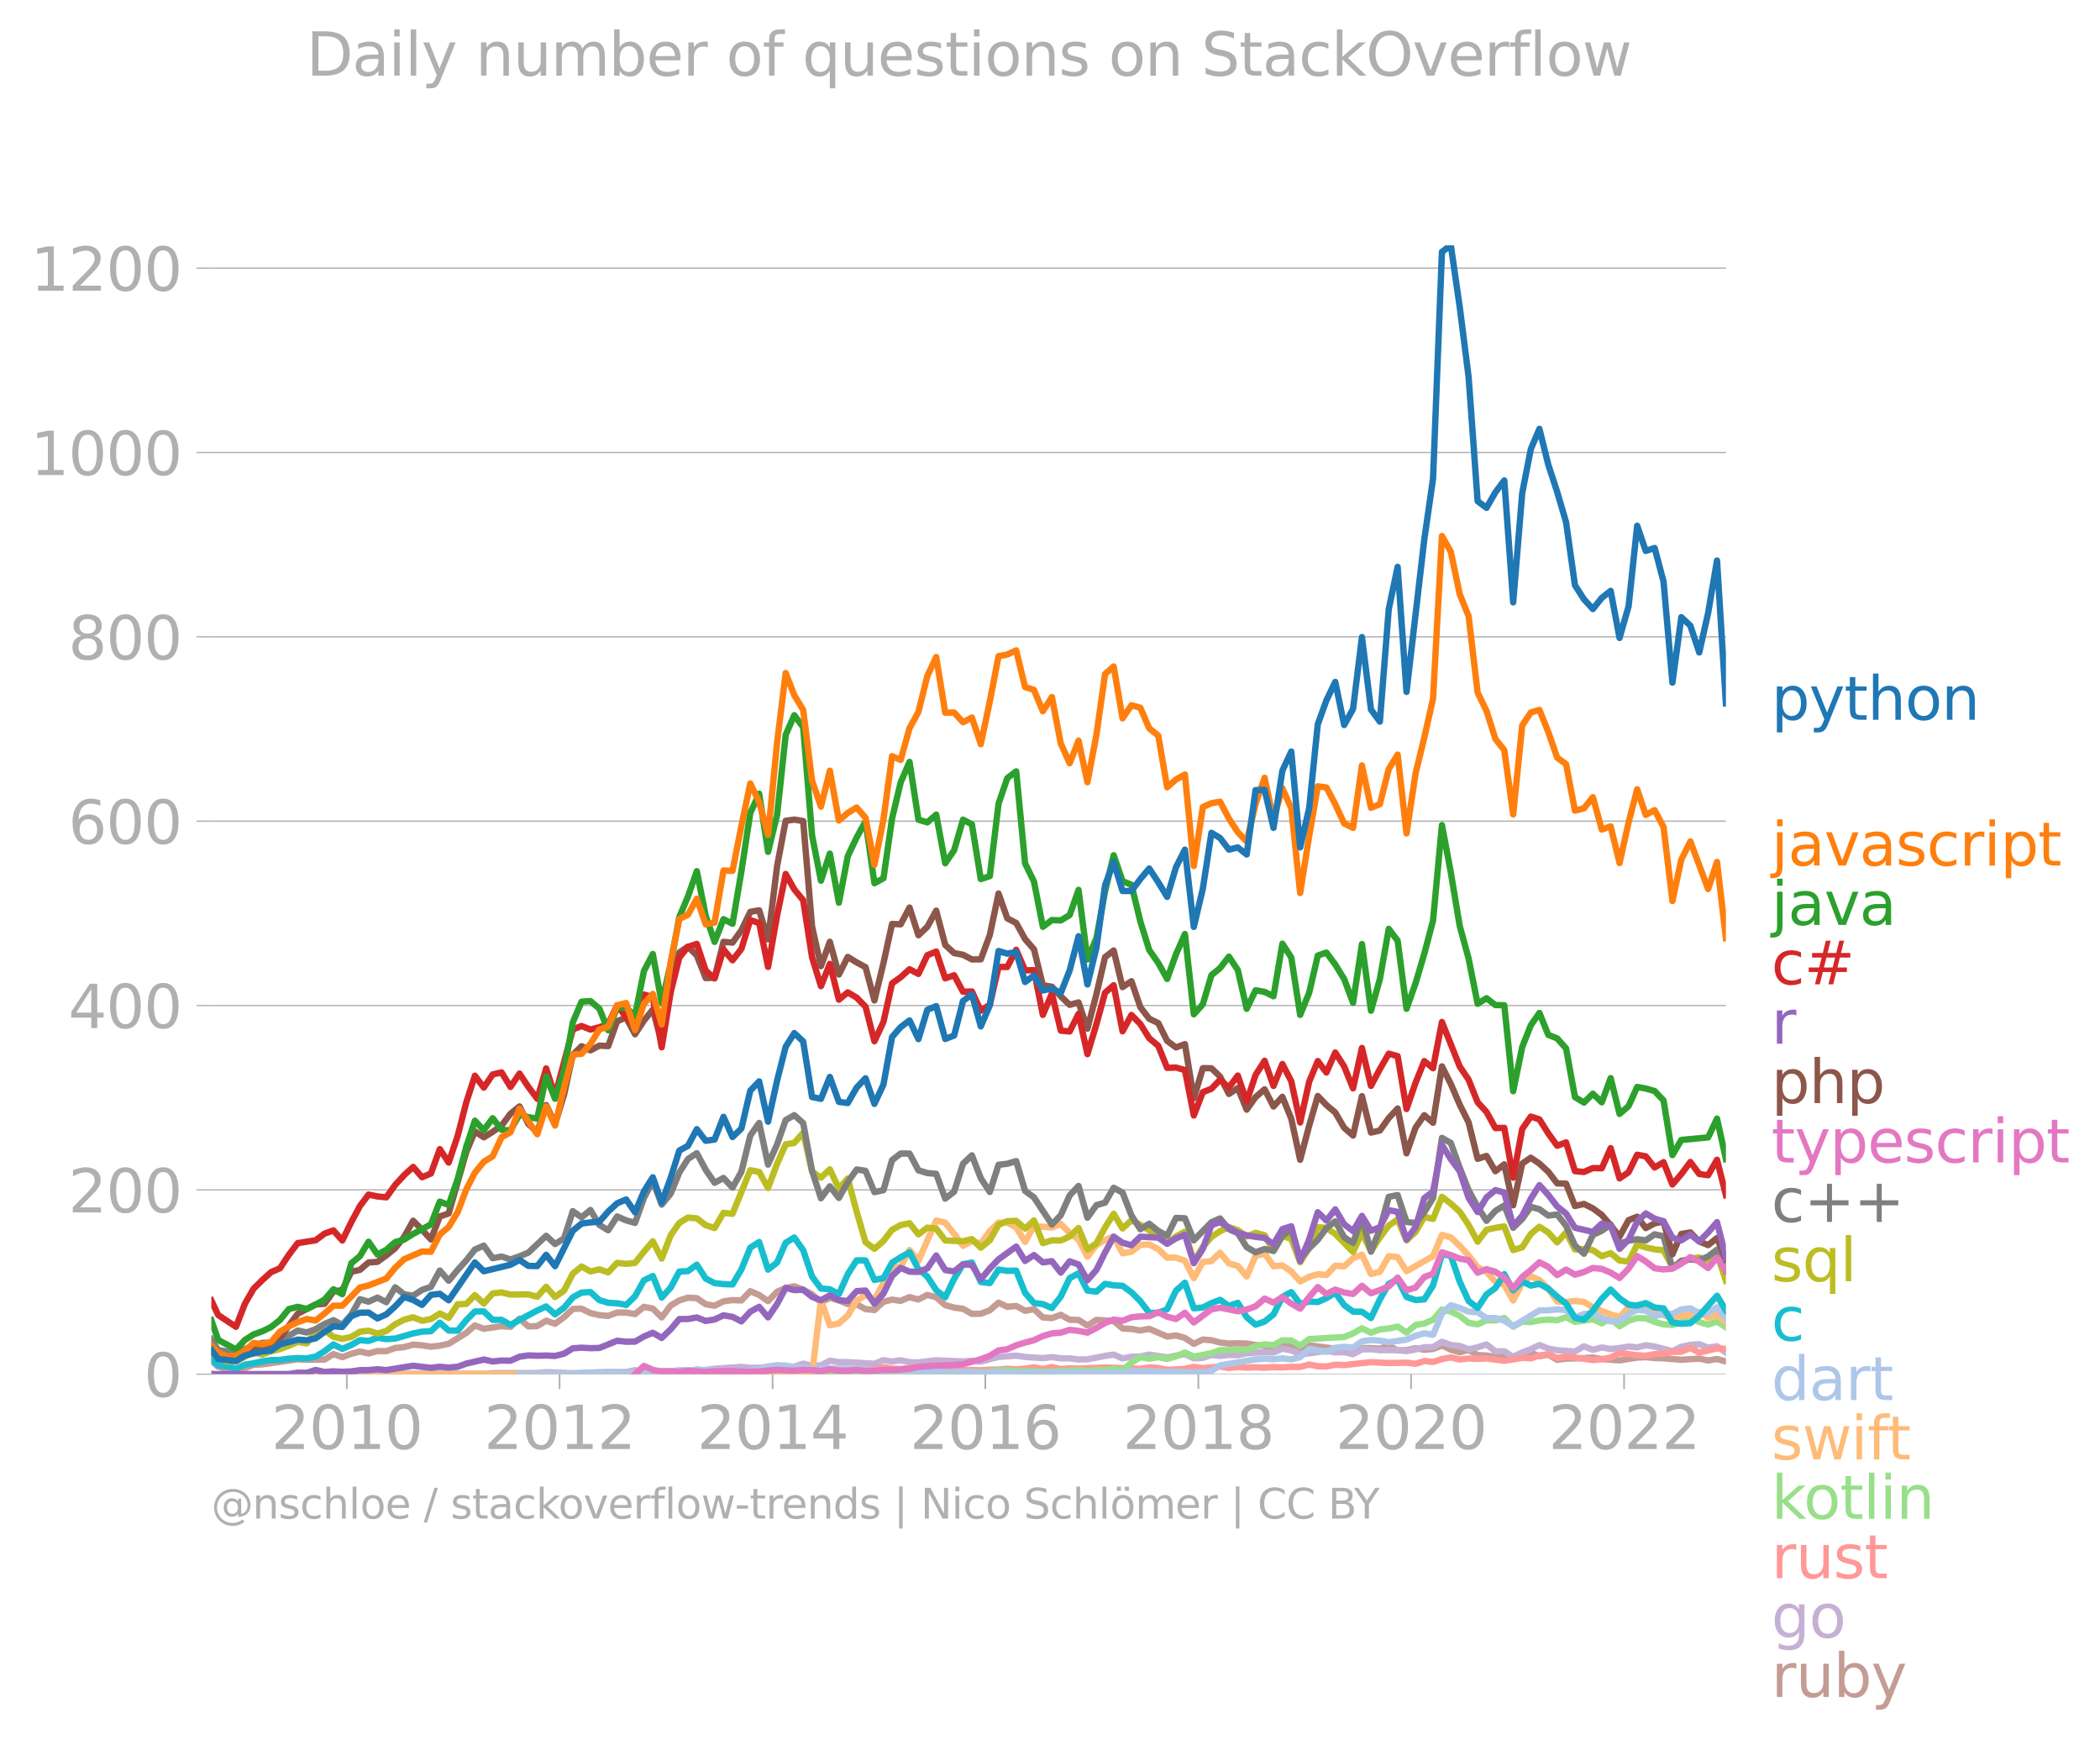 <svg xmlns="http://www.w3.org/2000/svg" xmlns:xlink="http://www.w3.org/1999/xlink" width="660.203" height="546.873" viewBox="0 0 495.152 410.155"><defs><style>*{stroke-linejoin:round;stroke-linecap:butt}</style></defs><g id="figure_1"><path id="patch_1" d="M0 410.155h495.152V0H0v410.155z" style="fill:none"/><g id="axes_1"><path id="patch_2" d="M49.83 323.95h357.12V57.838H49.83V323.95z" style="fill:none"/><g id="matplotlib.axis_1"><g id="xtick_1"><g id="line2d_1"><defs><path id="m0e00457adc" d="M0 0v3.5" style="stroke:#b0b0b0;stroke-width:.4"/></defs><use xlink:href="#m0e00457adc" x="81.78" y="323.95" style="fill:#b0b0b0;stroke:#b0b0b0;stroke-width:.4"/></g><g id="text_1" style="fill:#b0b0b0" transform="matrix(.14 0 0 -.14 63.965 341.588)"><defs><path id="DejaVuSans-32" d="M1228 531h2203V0H469v531q359 372 979 998 621 627 780 809 303 340 423 576 121 236 121 464 0 372-261 606-261 235-680 235-297 0-627-103-329-103-704-313v638q381 153 712 231 332 78 607 78 725 0 1156-363 431-362 431-968 0-288-108-546-107-257-392-607-78-91-497-524-418-433-1181-1211z" transform="scale(.016)"/><path id="DejaVuSans-30" d="M2034 4250q-487 0-733-480-245-479-245-1442 0-959 245-1439 246-480 733-480 491 0 736 480 246 480 246 1439 0 963-246 1442-245 480-736 480zm0 500q785 0 1199-621 414-620 414-1801 0-1178-414-1799Q2819-91 2034-91q-784 0-1198 620-414 621-414 1799 0 1181 414 1801 414 621 1198 621z" transform="scale(.016)"/><path id="DejaVuSans-31" d="M794 531h1031v3560L703 3866v575l1116 225h631V531h1031V0H794v531z" transform="scale(.016)"/></defs><use xlink:href="#DejaVuSans-32"/><use xlink:href="#DejaVuSans-30" x="63.623"/><use xlink:href="#DejaVuSans-31" x="127.246"/><use xlink:href="#DejaVuSans-30" x="190.869"/></g></g><g id="xtick_2"><use xlink:href="#m0e00457adc" id="line2d_2" x="131.938" y="323.95" style="fill:#b0b0b0;stroke:#b0b0b0;stroke-width:.4"/><g id="text_2" style="fill:#b0b0b0" transform="matrix(.14 0 0 -.14 114.123 341.588)"><use xlink:href="#DejaVuSans-32"/><use xlink:href="#DejaVuSans-30" x="63.623"/><use xlink:href="#DejaVuSans-31" x="127.246"/><use xlink:href="#DejaVuSans-32" x="190.869"/></g></g><g id="xtick_3"><use xlink:href="#m0e00457adc" id="line2d_3" x="182.165" y="323.95" style="fill:#b0b0b0;stroke:#b0b0b0;stroke-width:.4"/><g id="text_3" style="fill:#b0b0b0" transform="matrix(.14 0 0 -.14 164.35 341.588)"><defs><path id="DejaVuSans-34" d="M2419 4116 825 1625h1594v2491zm-166 550h794V1625h666v-525h-666V0h-628v1100H313v609l1940 2957z" transform="scale(.016)"/></defs><use xlink:href="#DejaVuSans-32"/><use xlink:href="#DejaVuSans-30" x="63.623"/><use xlink:href="#DejaVuSans-31" x="127.246"/><use xlink:href="#DejaVuSans-34" x="190.869"/></g></g><g id="xtick_4"><use xlink:href="#m0e00457adc" id="line2d_4" x="232.324" y="323.95" style="fill:#b0b0b0;stroke:#b0b0b0;stroke-width:.4"/><g id="text_4" style="fill:#b0b0b0" transform="matrix(.14 0 0 -.14 214.509 341.588)"><defs><path id="DejaVuSans-36" d="M2113 2584q-425 0-674-291-248-290-248-796 0-503 248-796 249-292 674-292t673 292q248 293 248 796 0 506-248 796-248 291-673 291zm1253 1979v-575q-238 112-480 171-242 60-480 60-625 0-955-422-329-422-376-1275 184 272 462 417 279 145 613 145 703 0 1111-427 408-426 408-1160 0-719-425-1154Q2819-91 2113-91q-810 0-1238 620-428 621-428 1799 0 1106 525 1764t1409 658q238 0 480-47t505-140z" transform="scale(.016)"/></defs><use xlink:href="#DejaVuSans-32"/><use xlink:href="#DejaVuSans-30" x="63.623"/><use xlink:href="#DejaVuSans-31" x="127.246"/><use xlink:href="#DejaVuSans-36" x="190.869"/></g></g><g id="xtick_5"><use xlink:href="#m0e00457adc" id="line2d_5" x="282.551" y="323.95" style="fill:#b0b0b0;stroke:#b0b0b0;stroke-width:.4"/><g id="text_5" style="fill:#b0b0b0" transform="matrix(.14 0 0 -.14 264.736 341.588)"><defs><path id="DejaVuSans-38" d="M2034 2216q-450 0-708-241-257-241-257-662 0-422 257-663 258-241 708-241t709 242q260 243 260 662 0 421-258 662-257 241-711 241zm-631 268q-406 100-633 378-226 279-226 679 0 559 398 884 399 325 1092 325 697 0 1094-325t397-884q0-400-227-679-226-278-629-378 456-106 710-416 255-309 255-755 0-679-414-1042Q2806-91 2034-91q-771 0-1186 362-414 363-414 1042 0 446 256 755 257 310 713 416zm-231 997q0-362 226-565 227-203 636-203 407 0 636 203 230 203 230 565 0 363-230 566-229 203-636 203-409 0-636-203-226-203-226-566z" transform="scale(.016)"/></defs><use xlink:href="#DejaVuSans-32"/><use xlink:href="#DejaVuSans-30" x="63.623"/><use xlink:href="#DejaVuSans-31" x="127.246"/><use xlink:href="#DejaVuSans-38" x="190.869"/></g></g><g id="xtick_6"><use xlink:href="#m0e00457adc" id="line2d_6" x="332.709" y="323.95" style="fill:#b0b0b0;stroke:#b0b0b0;stroke-width:.4"/><g id="text_6" style="fill:#b0b0b0" transform="matrix(.14 0 0 -.14 314.894 341.588)"><use xlink:href="#DejaVuSans-32"/><use xlink:href="#DejaVuSans-30" x="63.623"/><use xlink:href="#DejaVuSans-32" x="127.246"/><use xlink:href="#DejaVuSans-30" x="190.869"/></g></g><g id="xtick_7"><use xlink:href="#m0e00457adc" id="line2d_7" x="382.936" y="323.95" style="fill:#b0b0b0;stroke:#b0b0b0;stroke-width:.4"/><g id="text_7" style="fill:#b0b0b0" transform="matrix(.14 0 0 -.14 365.12 341.588)"><use xlink:href="#DejaVuSans-32"/><use xlink:href="#DejaVuSans-30" x="63.623"/><use xlink:href="#DejaVuSans-32" x="127.246"/><use xlink:href="#DejaVuSans-32" x="190.869"/></g></g></g><g id="matplotlib.axis_2"><g id="ytick_1"><path id="line2d_8" d="M49.83 323.95h357.12" clip-path="url(#p16fd188a7a)" style="fill:none;stroke:#b0b0b0;stroke-width:.3;stroke-linecap:square"/><g id="line2d_9"><defs><path id="m3098fd3647" d="M0 0h-3.5" style="stroke:#b0b0b0;stroke-width:.3"/></defs><use xlink:href="#m3098fd3647" x="49.83" y="323.95" style="fill:#b0b0b0;stroke:#b0b0b0;stroke-width:.3"/></g><use xlink:href="#DejaVuSans-30" id="text_8" style="fill:#b0b0b0" transform="matrix(.14 0 0 -.14 33.922 329.269)"/></g><g id="ytick_2"><path id="line2d_10" d="M49.83 280.494h357.12" clip-path="url(#p16fd188a7a)" style="fill:none;stroke:#b0b0b0;stroke-width:.3;stroke-linecap:square"/><use xlink:href="#m3098fd3647" id="line2d_11" x="49.83" y="280.494" style="fill:#b0b0b0;stroke:#b0b0b0;stroke-width:.3"/><g id="text_9" style="fill:#b0b0b0" transform="matrix(.14 0 0 -.14 16.108 285.813)"><use xlink:href="#DejaVuSans-32"/><use xlink:href="#DejaVuSans-30" x="63.623"/><use xlink:href="#DejaVuSans-30" x="127.246"/></g></g><g id="ytick_3"><path id="line2d_12" d="M49.83 237.038h357.12" clip-path="url(#p16fd188a7a)" style="fill:none;stroke:#b0b0b0;stroke-width:.3;stroke-linecap:square"/><use xlink:href="#m3098fd3647" id="line2d_13" x="49.83" y="237.038" style="fill:#b0b0b0;stroke:#b0b0b0;stroke-width:.3"/><g id="text_10" style="fill:#b0b0b0" transform="matrix(.14 0 0 -.14 16.108 242.357)"><use xlink:href="#DejaVuSans-34"/><use xlink:href="#DejaVuSans-30" x="63.623"/><use xlink:href="#DejaVuSans-30" x="127.246"/></g></g><g id="ytick_4"><path id="line2d_14" d="M49.83 193.582h357.12" clip-path="url(#p16fd188a7a)" style="fill:none;stroke:#b0b0b0;stroke-width:.3;stroke-linecap:square"/><use xlink:href="#m3098fd3647" id="line2d_15" x="49.83" y="193.582" style="fill:#b0b0b0;stroke:#b0b0b0;stroke-width:.3"/><g id="text_11" style="fill:#b0b0b0" transform="matrix(.14 0 0 -.14 16.108 198.9)"><use xlink:href="#DejaVuSans-36"/><use xlink:href="#DejaVuSans-30" x="63.623"/><use xlink:href="#DejaVuSans-30" x="127.246"/></g></g><g id="ytick_5"><path id="line2d_16" d="M49.83 150.126h357.12" clip-path="url(#p16fd188a7a)" style="fill:none;stroke:#b0b0b0;stroke-width:.3;stroke-linecap:square"/><use xlink:href="#m3098fd3647" id="line2d_17" x="49.83" y="150.126" style="fill:#b0b0b0;stroke:#b0b0b0;stroke-width:.3"/><g id="text_12" style="fill:#b0b0b0" transform="matrix(.14 0 0 -.14 16.108 155.445)"><use xlink:href="#DejaVuSans-38"/><use xlink:href="#DejaVuSans-30" x="63.623"/><use xlink:href="#DejaVuSans-30" x="127.246"/></g></g><g id="ytick_6"><path id="line2d_18" d="M49.83 106.67h357.12" clip-path="url(#p16fd188a7a)" style="fill:none;stroke:#b0b0b0;stroke-width:.3;stroke-linecap:square"/><use xlink:href="#m3098fd3647" id="line2d_19" x="49.83" y="106.67" style="fill:#b0b0b0;stroke:#b0b0b0;stroke-width:.3"/><g id="text_13" style="fill:#b0b0b0" transform="matrix(.14 0 0 -.14 7.2 111.989)"><use xlink:href="#DejaVuSans-31"/><use xlink:href="#DejaVuSans-30" x="63.623"/><use xlink:href="#DejaVuSans-30" x="127.246"/><use xlink:href="#DejaVuSans-30" x="190.869"/></g></g><g id="ytick_7"><path id="line2d_20" d="M49.83 63.214h357.12" clip-path="url(#p16fd188a7a)" style="fill:none;stroke:#b0b0b0;stroke-width:.3;stroke-linecap:square"/><use xlink:href="#m3098fd3647" id="line2d_21" x="49.83" y="63.214" style="fill:#b0b0b0;stroke:#b0b0b0;stroke-width:.3"/><g id="text_14" style="fill:#b0b0b0" transform="matrix(.14 0 0 -.14 7.2 68.533)"><use xlink:href="#DejaVuSans-31"/><use xlink:href="#DejaVuSans-32" x="63.623"/><use xlink:href="#DejaVuSans-30" x="127.246"/><use xlink:href="#DejaVuSans-30" x="190.869"/></g></g></g><path id="line2d_22" d="m49.83 320.731 1.615 1.467 2.095.593 2.096.03 2.13-.336 2.027-.762 2.027-.086 8.383-1.199 2.13.112 4.19-.056 2.096-1.288 2.096.728 2.13-.8 2.027-.53 2.027.468 2.096-.576 2.095.015 2.096-.74 2.096-.206 2.13-.59 2.095.167 2.096.324 2.096-.245 2.095-.441 4.157-2.569 2.027-1.756 2.096.79 4.191-.615 2.096.168 2.13-1.948 2.095 1.845 2.096-.093 2.096-1.269 2.095.73 2.13-1.55 2.062-1.945 2.061-.066 2.096 1.042 2.095.479 2.096.187 2.096-.804 2.13.007 2.095.37 2.096-1.709 2.096.405 2.095 2.09 2.13-2.831 2.027-1.178 2.027-.651 2.096.115 2.095 1.434 2.096.355 2.096-1.035 2.13-.295 2.095.084 2.096-2.193 2.096.904 2.095 1.458 2.13-2.23 2.027-.88 2.027-.402 2.096.787 2.096 1.106 2.095 1.878 2.096-1.044 2.13.602 2.096.869 2.095.057 2.096 1.124 2.096.214 2.13-1.941 2.026-.503 2.027.279 2.096-.874 2.096.558 2.095-1.08 2.096.547 2.13 1.858 2.096.58 2.095.296 2.096 1.181 2.096-.018 2.13-.827 2.06-1.781 2.062.961 2.096-.19 2.096 1.137 2.095-.383 2.096 1.946 2.13.154 2.096-.767 2.095 1.166 2.096.043 2.095 1.324 2.13-1.346 4.054.26 2.096 1.768 2.096.117 2.095.361 2.096-.389 4.226 1.816 2.095-.253 2.096.58 2.096 1.39 2.13-1.01 2.027.172 2.027.53 2.095.257 2.096-.069 2.095.047 2.096.353 2.13.21 2.096.451 2.095-.682 4.192.834 2.13-.729 6.15.773 2.095.278 2.096.062 2.095-.44 2.13-.035 2.096.142 2.096-.689 2.095 1.095 2.096-.05 2.13-.463 2.061.364 2.061-.182 2.096-.82 2.096.981 2.095.633 2.096-.577 2.13 1.22 2.096.11 2.095.297 2.096-.42 2.096.588 2.13-.512 2.027-.608 2.027.811 2.095-.366 2.096 1.214 2.096-.265 4.225-.127 2.096-.148 2.096.372 4.19.302 4.158-.652 2.027-.112 2.095.22 2.096.06 4.191.336 4.226-.265 2.096.44 2.095-.346 2.096.57h0" clip-path="url(#p16fd188a7a)" style="fill:none;stroke:#c49c94;stroke-width:1.5;stroke-linecap:square"/><path id="line2d_23" d="m76.524 323.95 2.095-.478 2.096.4 6.184.022 18.895-.07 8.28.075 2.095-.209 10.513-.02 2.096-.198 6.287.246 8.348-.29 4.226.017 2.095-.444 2.096.234 4.191-.077 2.13.084 2.027-.2 4.123-.005 2.095-.096 2.096-.266 6.321-.442 2.096.23 2.096-.034 2.095-.161 2.13-.442 2.027.525 2.027-.188 2.096-.69 2.096.514 2.095-.123 2.096-1.096 2.13.343h2.096l6.287.379 2.13-.841 2.026.321 2.027-.307 2.096.455 2.096.056 4.191-.504 4.226.187 2.095.086 2.096-.158 2.096.179 4.19-1.083 4.158-.299 2.096.296 4.19.294 2.13-.26 2.097.308 2.095-.006 2.096.267 2.095-.029 4.157-.825 2.027-.29 2.096.905 2.096-.435 2.095-.036 2.096-.44 4.226.65 4.191-.79 2.096 1.03 2.13-.12 2.027-.69 2.027.242 2.095-.259 2.096.077 2.095-.446 4.226-.31 2.096.114 2.095-.886 2.096.401 2.096.84 2.13-.155 4.054-.567 2.095.346 2.096-.052 2.096.472 2.095-1.138 2.13-.014 2.096.21 4.191-.022 2.096.254 2.13-.407 2.061-.515 2.061-.038 2.096-1.242 2.096.765 2.095.198 2.096.818 2.13-.483 2.096-.682 2.095 1.628 2.096.001 2.096 1.282 2.13-1.017 2.027-.766 2.027-.979 2.095.836 2.096.384 4.191.294 2.13-1.227 2.096.846 2.096-.558 2.095.37 2.096-.237 2.13-.365 2.027.21 2.027-.504 2.095.301 4.192 1.094 2.095-1.038 2.13-.448 2.096-.15 2.096.802 2.095-.318 2.096 1.481h0" clip-path="url(#p16fd188a7a)" style="fill:none;stroke:#c5b0d5;stroke-width:1.5;stroke-linecap:square"/><path id="line2d_24" d="M93.186 323.95h31.4l39.715-.087 2.095-.06 4.192.063 10.512-.007 2.13-.19 4.054.078 4.192-.113 2.095-.046 4.226-.55 2.096.238 2.095-.574 2.096.11 2.096-.047 2.13-.448 2.026.306 2.027.107 4.192-.54 2.095.05 4.226.4 4.191.378 2.096-.068 2.096.089 2.13-.155 2.06-.036 2.062-.188 2.096.153 2.096-.174 2.095-.312 2.096.396 2.13-.448 2.096.45 2.095-.142 2.096.034 6.252-.25 8.314.308 2.096-.33 2.13.154 2.096.43 4.191-.232 2.096-.471 2.13.315 4.054-.414 2.095.353 2.096-.233 2.095.146 2.096-.076 2.13.09 2.096-.137 2.095.089 2.096-.133 2.096.007 2.13-.568 2.027.415 2.027.054 2.095-.422 2.096.086 6.321-.687 4.192.203 4.19-.077 2.13.267 2.062-.671 2.061.236 2.096-.704 2.096-.368 2.095.498 2.096-.246 2.13.091 2.096-.113 4.191.565 4.226-.69 2.027.107 2.027-.682 2.095-.278 2.096.888 2.096-.33 4.225.491 2.096.32 2.096-.194 2.095-.385 2.096-1.08 4.157.513 2.027.125 2.095-.355 2.096-.177 2.096-.373 2.095-.048 2.13-.89 2.096 1.09 4.191-.964 2.096.091h0" clip-path="url(#p16fd188a7a)" style="fill:none;stroke:#ff9896;stroke-width:1.5;stroke-linecap:square"/><g id="text_15" style="fill:#1f77b4" transform="matrix(.14 0 0 -.14 417.664 169.675)"><defs><path id="DejaVuSans-70" d="M1159 525v-1856H581v4831h578v-531q182 312 458 463 277 152 661 152 638 0 1036-506 399-506 399-1331T3314 415Q2916-91 2278-91q-384 0-661 152-276 152-458 464zm1957 1222q0 634-261 995t-717 361q-457 0-718-361t-261-995q0-634 261-995t718-361q456 0 717 361t261 995z" transform="scale(.016)"/><path id="DejaVuSans-79" d="M2059-325q-243-625-475-815-231-191-618-191H506v481h338q237 0 368 113 132 112 291 531l103 262L191 3500h609L1894 763l1094 2737h609L2059-325z" transform="scale(.016)"/><path id="DejaVuSans-74" d="M1172 4494v-994h1184v-447H1172V1153q0-428 117-550t477-122h590V0h-590q-666 0-919 248-253 249-253 905v1900H172v447h422v994h578z" transform="scale(.016)"/><path id="DejaVuSans-68" d="M3513 2113V0h-575v2094q0 497-194 743-194 247-581 247-466 0-735-297-269-296-269-809V0H581v4863h578V2956q207 316 486 472 280 156 646 156 603 0 912-373 310-373 310-1098z" transform="scale(.016)"/><path id="DejaVuSans-6f" d="M1959 3097q-462 0-731-361t-269-989q0-628 267-989 268-361 733-361 460 0 728 362 269 363 269 988 0 622-269 986-268 364-728 364zm0 487q750 0 1178-488 429-487 429-1349 0-859-429-1349Q2709-91 1959-91q-753 0-1180 489-426 490-426 1349 0 862 426 1349 427 488 1180 488z" transform="scale(.016)"/><path id="DejaVuSans-6e" d="M3513 2113V0h-575v2094q0 497-194 743-194 247-581 247-466 0-735-297-269-296-269-809V0H581v3500h578v-544q207 316 486 472 280 156 646 156 603 0 912-373 310-373 310-1098z" transform="scale(.016)"/></defs><use xlink:href="#DejaVuSans-70"/><use xlink:href="#DejaVuSans-79" x="63.477"/><use xlink:href="#DejaVuSans-74" x="122.656"/><use xlink:href="#DejaVuSans-68" x="161.865"/><use xlink:href="#DejaVuSans-6f" x="225.244"/><use xlink:href="#DejaVuSans-6e" x="286.426"/></g><g id="text_16" style="fill:#ff7f0e" transform="matrix(.14 0 0 -.14 417.664 204.043)"><defs><path id="DejaVuSans-6a" d="M603 3500h575V-63q0-668-255-968-254-300-820-300h-219v487H38q328 0 446 152Q603-541 603-63v3563zm0 1363h575v-729H603v729z" transform="scale(.016)"/><path id="DejaVuSans-61" d="M2194 1759q-697 0-966-159t-269-544q0-306 202-486 202-179 548-179 479 0 768 339t289 901v128h-572zm1147 238V0h-575v531q-197-318-491-470T1556-91q-537 0-855 302-317 302-317 808 0 590 395 890 396 300 1180 300h807v57q0 397-261 614t-733 217q-300 0-585-72-284-72-546-216v532q315 122 612 182 297 61 578 61 760 0 1135-394 375-393 375-1193z" transform="scale(.016)"/><path id="DejaVuSans-76" d="M191 3500h609L1894 563l1094 2937h609L2284 0h-781L191 3500z" transform="scale(.016)"/><path id="DejaVuSans-73" d="M2834 3397v-544q-243 125-506 187-262 63-544 63-428 0-642-131t-214-394q0-200 153-314t616-217l197-44q612-131 870-370t258-667q0-488-386-773Q2250-91 1575-91q-281 0-586 55T347 128v594q319-166 628-249 309-82 613-82 406 0 624 139 219 139 219 392 0 234-158 359-157 125-692 241l-200 47q-534 112-772 345-237 233-237 639 0 494 350 762 350 269 994 269 318 0 599-47 282-46 519-140z" transform="scale(.016)"/><path id="DejaVuSans-63" d="M3122 3366v-538q-244 135-489 202t-495 67q-560 0-870-355-309-354-309-995t309-996q310-354 870-354 250 0 495 67t489 202V134Q2881 22 2623-34q-257-57-548-57-791 0-1257 497-465 497-465 1341 0 856 470 1346 471 491 1290 491 265 0 518-55 253-54 491-163z" transform="scale(.016)"/><path id="DejaVuSans-72" d="M2631 2963q-97 56-211 82-114 27-251 27-488 0-749-317t-261-911V0H581v3500h578v-544q182 319 472 473 291 155 707 155 59 0 131-8 72-7 159-23l3-590z" transform="scale(.016)"/><path id="DejaVuSans-69" d="M603 3500h575V0H603v3500zm0 1363h575v-729H603v729z" transform="scale(.016)"/></defs><use xlink:href="#DejaVuSans-6a"/><use xlink:href="#DejaVuSans-61" x="27.783"/><use xlink:href="#DejaVuSans-76" x="89.063"/><use xlink:href="#DejaVuSans-61" x="148.242"/><use xlink:href="#DejaVuSans-73" x="209.521"/><use xlink:href="#DejaVuSans-63" x="261.621"/><use xlink:href="#DejaVuSans-72" x="316.602"/><use xlink:href="#DejaVuSans-69" x="357.715"/><use xlink:href="#DejaVuSans-70" x="385.498"/><use xlink:href="#DejaVuSans-74" x="448.975"/></g><g id="text_17" style="fill:#2ca02c" transform="matrix(.14 0 0 -.14 417.664 218.043)"><use xlink:href="#DejaVuSans-6a"/><use xlink:href="#DejaVuSans-61" x="27.783"/><use xlink:href="#DejaVuSans-76" x="89.063"/><use xlink:href="#DejaVuSans-61" x="148.242"/></g><g id="text_18" style="fill:#d62728" transform="matrix(.14 0 0 -.14 417.664 232.043)"><defs><path id="DejaVuSans-23" d="M3272 2816h-909l-263-1044h916l256 1044zm-469 1778-325-1297h913l328 1297h500l-322-1297h975v-481H3775l-256-1044h994v-478H3397L3072 0h-500l322 1294h-916L1656 0h-503l325 1294H494v478h1100l262 1044H850v481h1128l319 1297h506z" transform="scale(.016)"/></defs><use xlink:href="#DejaVuSans-63"/><use xlink:href="#DejaVuSans-23" x="54.98"/></g><use xlink:href="#DejaVuSans-72" id="text_19" style="fill:#9467bd" transform="matrix(.14 0 0 -.14 417.664 246.043)"/><g id="text_20" style="fill:#8c564b" transform="matrix(.14 0 0 -.14 417.664 260.043)"><use xlink:href="#DejaVuSans-70"/><use xlink:href="#DejaVuSans-68" x="63.477"/><use xlink:href="#DejaVuSans-70" x="126.855"/></g><g id="text_21" style="fill:#e377c2" transform="matrix(.14 0 0 -.14 417.664 274.043)"><defs><path id="DejaVuSans-65" d="M3597 1894v-281H953q38-594 358-905t892-311q331 0 642 81t618 244V178Q3153 47 2828-22t-659-69q-838 0-1327 487-489 488-489 1320 0 859 464 1363 464 505 1252 505 706 0 1117-455 411-454 411-1235zm-575 169q-6 471-264 752-258 282-683 282-481 0-770-272t-333-766l2050 4z" transform="scale(.016)"/></defs><use xlink:href="#DejaVuSans-74"/><use xlink:href="#DejaVuSans-79" x="39.209"/><use xlink:href="#DejaVuSans-70" x="98.389"/><use xlink:href="#DejaVuSans-65" x="161.865"/><use xlink:href="#DejaVuSans-73" x="223.389"/><use xlink:href="#DejaVuSans-63" x="275.488"/><use xlink:href="#DejaVuSans-72" x="330.469"/><use xlink:href="#DejaVuSans-69" x="371.582"/><use xlink:href="#DejaVuSans-70" x="399.365"/><use xlink:href="#DejaVuSans-74" x="462.842"/></g><g id="text_22" style="fill:#7f7f7f" transform="matrix(.14 0 0 -.14 417.664 288.043)"><defs><path id="DejaVuSans-2b" d="M2944 4013V2272h1740v-531H2944V0h-525v1741H678v531h1741v1741h525z" transform="scale(.016)"/></defs><use xlink:href="#DejaVuSans-63"/><use xlink:href="#DejaVuSans-2b" x="54.98"/><use xlink:href="#DejaVuSans-2b" x="138.77"/></g><g id="text_23" style="fill:#bcbd22" transform="matrix(.14 0 0 -.14 417.664 302.043)"><defs><path id="DejaVuSans-71" d="M947 1747q0-634 261-995t717-361q456 0 718 361 263 361 263 995t-263 995q-262 361-718 361t-717-361q-261-361-261-995zM2906 525q-181-312-458-464-276-152-664-152-634 0-1033 506-398 507-398 1332t398 1331q399 506 1033 506 388 0 664-152 277-151 458-463v531h575v-4831h-575V525z" transform="scale(.016)"/><path id="DejaVuSans-6c" d="M603 4863h575V0H603v4863z" transform="scale(.016)"/></defs><use xlink:href="#DejaVuSans-73"/><use xlink:href="#DejaVuSans-71" x="52.1"/><use xlink:href="#DejaVuSans-6c" x="115.576"/></g><use xlink:href="#DejaVuSans-63" id="text_24" style="fill:#17becf" transform="matrix(.14 0 0 -.14 417.664 316.043)"/><g id="text_25" style="fill:#aec7e8" transform="matrix(.14 0 0 -.14 417.664 330.043)"><defs><path id="DejaVuSans-64" d="M2906 2969v1894h575V0h-575v525q-181-312-458-464-276-152-664-152-634 0-1033 506-398 507-398 1332t398 1331q399 506 1033 506 388 0 664-152 277-151 458-463zM947 1747q0-634 261-995t717-361q456 0 718 361 263 361 263 995t-263 995q-262 361-718 361t-717-361q-261-361-261-995z" transform="scale(.016)"/></defs><use xlink:href="#DejaVuSans-64"/><use xlink:href="#DejaVuSans-61" x="63.477"/><use xlink:href="#DejaVuSans-72" x="124.756"/><use xlink:href="#DejaVuSans-74" x="165.869"/></g><g id="text_26" style="fill:#ffbb78" transform="matrix(.14 0 0 -.14 417.664 344.043)"><defs><path id="DejaVuSans-77" d="M269 3500h575l719-2731 715 2731h678l719-2731 716 2731h575L4050 0h-678l-753 2869L1863 0h-679L269 3500z" transform="scale(.016)"/><path id="DejaVuSans-66" d="M2375 4863v-479h-550q-309 0-430-125-120-125-120-450v-309h947v-447h-947V0H697v3053H147v447h550v244q0 584 272 851 272 268 862 268h544z" transform="scale(.016)"/></defs><use xlink:href="#DejaVuSans-73"/><use xlink:href="#DejaVuSans-77" x="52.1"/><use xlink:href="#DejaVuSans-69" x="133.887"/><use xlink:href="#DejaVuSans-66" x="161.67"/><use xlink:href="#DejaVuSans-74" x="195.125"/></g><g id="text_27" style="fill:#98df8a" transform="matrix(.14 0 0 -.14 417.664 358.043)"><defs><path id="DejaVuSans-6b" d="M581 4863h578V1991l1716 1509h734L1753 1863 3688 0h-750L1159 1709V0H581v4863z" transform="scale(.016)"/></defs><use xlink:href="#DejaVuSans-6b"/><use xlink:href="#DejaVuSans-6f" x="54.285"/><use xlink:href="#DejaVuSans-74" x="115.467"/><use xlink:href="#DejaVuSans-6c" x="154.676"/><use xlink:href="#DejaVuSans-69" x="182.459"/><use xlink:href="#DejaVuSans-6e" x="210.242"/></g><g id="text_28" style="fill:#ff9896" transform="matrix(.14 0 0 -.14 417.664 372.043)"><defs><path id="DejaVuSans-75" d="M544 1381v2119h575V1403q0-497 193-746 194-248 582-248 465 0 735 297 271 297 271 810v1984h575V0h-575v538q-209-319-486-474-276-155-642-155-603 0-916 375-312 375-312 1097zm1447 2203z" transform="scale(.016)"/></defs><use xlink:href="#DejaVuSans-72"/><use xlink:href="#DejaVuSans-75" x="41.113"/><use xlink:href="#DejaVuSans-73" x="104.492"/><use xlink:href="#DejaVuSans-74" x="156.592"/></g><g id="text_29" style="fill:#c5b0d5" transform="matrix(.14 0 0 -.14 417.664 386.043)"><defs><path id="DejaVuSans-67" d="M2906 1791q0 625-258 968-257 344-723 344-462 0-720-344-258-343-258-968 0-622 258-966t720-344q466 0 723 344 258 344 258 966zm575-1357q0-893-397-1329-396-436-1215-436-303 0-572 45t-522 139v559q253-137 500-202 247-66 503-66 566 0 847 295t281 892v285q-178-310-456-463T1784 0Q1141 0 747 490 353 981 353 1791q0 812 394 1302 394 491 1037 491 388 0 666-153t456-462v531h575V434z" transform="scale(.016)"/></defs><use xlink:href="#DejaVuSans-67"/><use xlink:href="#DejaVuSans-6f" x="63.477"/></g><g id="text_30" style="fill:#c49c94" transform="matrix(.14 0 0 -.14 417.664 400.043)"><defs><path id="DejaVuSans-62" d="M3116 1747q0 634-261 995t-717 361q-457 0-718-361t-261-995q0-634 261-995t718-361q456 0 717 361t261 995zM1159 2969q182 312 458 463 277 152 661 152 638 0 1036-506 399-506 399-1331T3314 415Q2916-91 2278-91q-384 0-661 152-276 152-458 464V0H581v4863h578V2969z" transform="scale(.016)"/></defs><use xlink:href="#DejaVuSans-72"/><use xlink:href="#DejaVuSans-75" x="41.113"/><use xlink:href="#DejaVuSans-62" x="104.492"/><use xlink:href="#DejaVuSans-79" x="167.969"/></g><g id="text_31" style="fill:#b0b0b0" transform="matrix(.097 0 0 -.097 49.83 357.986)"><defs><path id="DejaVuSans-40" d="M2381 1678q0-447 222-702 222-254 610-254 384 0 604 256 221 256 221 700 0 438-225 695-225 258-607 258-378 0-602-256-223-256-223-697zm1703-934q-187-241-429-355t-564-114q-538 0-874 389t-336 1014q0 625 337 1015 338 391 873 391 322 0 565-117 244-117 428-354v409h447V722q457 69 714 417 258 349 258 902 0 334-99 628-98 294-298 544-325 409-792 626t-1017 217q-384 0-738-102-353-101-653-301-490-319-767-836-276-517-276-1120 0-497 179-932 180-434 521-765 328-325 759-495 431-171 922-171 403 0 792 136t714 389l281-347q-390-303-851-464t-936-161q-578 0-1091 205-512 205-912 595Q841 78 631 592q-209 514-209 1105 0 569 212 1084 213 516 607 907 403 396 931 607t1119 211q662 0 1229-272 568-271 952-771 234-307 357-666 124-359 124-744 0-822-497-1297T4084 263v481z" transform="scale(.016)"/><path id="DejaVuSans-2f" d="M1625 4666h531L531-594H0l1625 5260z" transform="scale(.016)"/><path id="DejaVuSans-2d" d="M313 2009h1684v-512H313v512z" transform="scale(.016)"/><path id="DejaVuSans-7c" d="M1344 4891v-6400H813v6400h531z" transform="scale(.016)"/><path id="DejaVuSans-4e" d="M628 4666h850L3547 763v3903h612V0h-850L1241 3903V0H628v4666z" transform="scale(.016)"/><path id="DejaVuSans-53" d="M3425 4513v-616q-359 172-678 256-319 85-616 85-515 0-795-200t-280-569q0-310 186-468 186-157 705-254l381-78q706-135 1042-474t336-907q0-679-455-1029Q2797-91 1919-91q-331 0-705 75-373 75-773 222v650q384-215 753-325 369-109 725-109 540 0 834 212 294 213 294 607 0 343-211 537t-692 291l-385 75q-706 140-1022 440-315 300-315 835 0 619 436 975t1201 356q329 0 669-60 341-59 697-177z" transform="scale(.016)"/><path id="DejaVuSans-f6" d="M1959 3097q-462 0-731-361t-269-989q0-628 267-989 268-361 733-361 460 0 728 362 269 363 269 988 0 622-269 986-268 364-728 364zm0 487q750 0 1178-488 429-487 429-1349 0-859-429-1349Q2709-91 1959-91q-753 0-1180 489-426 490-426 1349 0 862 426 1349 427 488 1180 488zm295 1266h634v-631h-634v631zm-1222 0h634v-631h-634v631z" transform="scale(.016)"/><path id="DejaVuSans-6d" d="M3328 2828q216 388 516 572t706 184q547 0 844-383 297-382 297-1088V0h-578v2094q0 503-179 746-178 244-543 244-447 0-707-297-259-296-259-809V0h-578v2094q0 506-178 748t-550 242q-441 0-701-298-259-298-259-808V0H581v3500h578v-544q197 322 472 475t653 153q382 0 649-194 267-193 395-562z" transform="scale(.016)"/><path id="DejaVuSans-43" d="M4122 4306v-665q-319 297-680 443-361 147-767 147-800 0-1225-489t-425-1414q0-922 425-1411t1225-489q406 0 767 147t680 444V359q-331-225-702-338-370-112-782-112-1060 0-1670 648-609 649-609 1771 0 1125 609 1773 610 649 1670 649 418 0 788-111 371-111 696-333z" transform="scale(.016)"/><path id="DejaVuSans-42" d="M1259 2228V519h1013q509 0 754 211 246 211 246 645 0 438-246 645-245 208-754 208H1259zm0 1919V2741h935q462 0 688 173 227 174 227 530 0 353-227 528-226 175-688 175h-935zm-631 519h1613q722 0 1112-300 391-300 391-853 0-429-200-682t-588-315q466-100 724-418 258-317 258-792 0-625-425-966Q3088 0 2303 0H628v4666z" transform="scale(.016)"/><path id="DejaVuSans-59" d="M-13 4666h679l1293-1919 1285 1919h678L2272 2222V0h-634v2222L-13 4666z" transform="scale(.016)"/></defs><use xlink:href="#DejaVuSans-40"/><use xlink:href="#DejaVuSans-6e" x="100"/><use xlink:href="#DejaVuSans-73" x="163.379"/><use xlink:href="#DejaVuSans-63" x="215.479"/><use xlink:href="#DejaVuSans-68" x="270.459"/><use xlink:href="#DejaVuSans-6c" x="333.838"/><use xlink:href="#DejaVuSans-6f" x="361.621"/><use xlink:href="#DejaVuSans-65" x="422.803"/><use xlink:href="#DejaVuSans-20" x="484.326"/><use xlink:href="#DejaVuSans-2f" x="516.113"/><use xlink:href="#DejaVuSans-20" x="549.805"/><use xlink:href="#DejaVuSans-73" x="581.592"/><use xlink:href="#DejaVuSans-74" x="633.691"/><use xlink:href="#DejaVuSans-61" x="672.9"/><use xlink:href="#DejaVuSans-63" x="734.18"/><use xlink:href="#DejaVuSans-6b" x="789.16"/><use xlink:href="#DejaVuSans-6f" x="843.445"/><use xlink:href="#DejaVuSans-76" x="904.627"/><use xlink:href="#DejaVuSans-65" x="963.807"/><use xlink:href="#DejaVuSans-72" x="1025.33"/><use xlink:href="#DejaVuSans-66" x="1066.443"/><use xlink:href="#DejaVuSans-6c" x="1101.648"/><use xlink:href="#DejaVuSans-6f" x="1129.432"/><use xlink:href="#DejaVuSans-77" x="1190.613"/><use xlink:href="#DejaVuSans-2d" x="1272.4"/><use xlink:href="#DejaVuSans-74" x="1308.484"/><use xlink:href="#DejaVuSans-72" x="1347.693"/><use xlink:href="#DejaVuSans-65" x="1386.557"/><use xlink:href="#DejaVuSans-6e" x="1448.08"/><use xlink:href="#DejaVuSans-64" x="1511.459"/><use xlink:href="#DejaVuSans-73" x="1574.936"/><use xlink:href="#DejaVuSans-20" x="1627.035"/><use xlink:href="#DejaVuSans-7c" x="1658.822"/><use xlink:href="#DejaVuSans-20" x="1692.514"/><use xlink:href="#DejaVuSans-4e" x="1724.301"/><use xlink:href="#DejaVuSans-69" x="1799.105"/><use xlink:href="#DejaVuSans-63" x="1826.889"/><use xlink:href="#DejaVuSans-6f" x="1881.869"/><use xlink:href="#DejaVuSans-20" x="1943.051"/><use xlink:href="#DejaVuSans-53" x="1974.838"/><use xlink:href="#DejaVuSans-63" x="2038.314"/><use xlink:href="#DejaVuSans-68" x="2093.295"/><use xlink:href="#DejaVuSans-6c" x="2156.674"/><use xlink:href="#DejaVuSans-f6" x="2184.457"/><use xlink:href="#DejaVuSans-6d" x="2245.639"/><use xlink:href="#DejaVuSans-65" x="2343.051"/><use xlink:href="#DejaVuSans-72" x="2404.574"/><use xlink:href="#DejaVuSans-20" x="2445.688"/><use xlink:href="#DejaVuSans-7c" x="2477.475"/><use xlink:href="#DejaVuSans-20" x="2511.166"/><use xlink:href="#DejaVuSans-43" x="2542.953"/><use xlink:href="#DejaVuSans-43" x="2612.777"/><use xlink:href="#DejaVuSans-20" x="2682.602"/><use xlink:href="#DejaVuSans-42" x="2714.389"/><use xlink:href="#DejaVuSans-59" x="2777.492"/></g><g id="text_32" style="fill:#b0b0b0" transform="matrix(.14 0 0 -.14 72.244 17.838)"><defs><path id="DejaVuSans-44" d="M1259 4147V519h763q966 0 1414 437 448 438 448 1382 0 937-448 1373t-1414 436h-763zm-631 519h1297q1356 0 1990-564 635-564 635-1764 0-1207-638-1773Q3275 0 1925 0H628v4666z" transform="scale(.016)"/><path id="DejaVuSans-4f" d="M2522 4238q-688 0-1093-513-404-512-404-1397 0-881 404-1394 405-512 1093-512 687 0 1089 512 402 513 402 1394 0 885-402 1397-402 513-1089 513zm0 512q981 0 1568-658 588-658 588-1764 0-1103-588-1761Q3503-91 2522-91q-984 0-1574 656-589 657-589 1763t589 1764q590 658 1574 658z" transform="scale(.016)"/></defs><use xlink:href="#DejaVuSans-44"/><use xlink:href="#DejaVuSans-61" x="77.002"/><use xlink:href="#DejaVuSans-69" x="138.281"/><use xlink:href="#DejaVuSans-6c" x="166.064"/><use xlink:href="#DejaVuSans-79" x="193.848"/><use xlink:href="#DejaVuSans-20" x="253.027"/><use xlink:href="#DejaVuSans-6e" x="284.814"/><use xlink:href="#DejaVuSans-75" x="348.193"/><use xlink:href="#DejaVuSans-6d" x="411.572"/><use xlink:href="#DejaVuSans-62" x="508.984"/><use xlink:href="#DejaVuSans-65" x="572.461"/><use xlink:href="#DejaVuSans-72" x="633.984"/><use xlink:href="#DejaVuSans-20" x="675.098"/><use xlink:href="#DejaVuSans-6f" x="706.885"/><use xlink:href="#DejaVuSans-66" x="768.066"/><use xlink:href="#DejaVuSans-20" x="803.271"/><use xlink:href="#DejaVuSans-71" x="835.059"/><use xlink:href="#DejaVuSans-75" x="898.535"/><use xlink:href="#DejaVuSans-65" x="961.914"/><use xlink:href="#DejaVuSans-73" x="1023.438"/><use xlink:href="#DejaVuSans-74" x="1075.537"/><use xlink:href="#DejaVuSans-69" x="1114.746"/><use xlink:href="#DejaVuSans-6f" x="1142.529"/><use xlink:href="#DejaVuSans-6e" x="1203.711"/><use xlink:href="#DejaVuSans-73" x="1267.09"/><use xlink:href="#DejaVuSans-20" x="1319.189"/><use xlink:href="#DejaVuSans-6f" x="1350.977"/><use xlink:href="#DejaVuSans-6e" x="1412.158"/><use xlink:href="#DejaVuSans-20" x="1475.537"/><use xlink:href="#DejaVuSans-53" x="1507.324"/><use xlink:href="#DejaVuSans-74" x="1570.801"/><use xlink:href="#DejaVuSans-61" x="1610.01"/><use xlink:href="#DejaVuSans-63" x="1671.289"/><use xlink:href="#DejaVuSans-6b" x="1726.27"/><use xlink:href="#DejaVuSans-4f" x="1784.18"/><use xlink:href="#DejaVuSans-76" x="1862.891"/><use xlink:href="#DejaVuSans-65" x="1922.07"/><use xlink:href="#DejaVuSans-72" x="1983.594"/><use xlink:href="#DejaVuSans-66" x="2024.707"/><use xlink:href="#DejaVuSans-6c" x="2059.912"/><use xlink:href="#DejaVuSans-6f" x="2087.695"/><use xlink:href="#DejaVuSans-77" x="2148.877"/></g><path id="line2d_25" d="m95.282 323.95 35.591-.014 18.861.014 35.523-.016 14.636-.078 2.095-.04 4.192.043 14.566-.105 4.226.065 4.191-.456 2.096.09 2.13-.127 2.06-.335 2.062.027 2.096.186 8.417.15 2.096-.18 2.095.012 2.096-.214 2.095.235 2.13-.266 2.027.062 2.027-.322 2.096.226 2.096-1.663 2.095-1.321 2.096.382 2.13-.371 2.096.416 2.095-.599 2.096-.922 2.096.992 4.157-.83 2.027-.704 2.095.006 2.096-.126 2.095.076 2.096-.896 2.13-.448 2.096.206 2.095-1.131 2.096.03 2.096 1.196 2.13-1.52 4.054-.267 4.191-.224 2.096-.85 2.095-1.211 2.13 1.058 2.096-.789 2.096-.22 2.095-.46 2.096 1.427 2.13-1.801 2.061-.336 2.061-.89 2.096-2.384 2.096.435 2.095 1.02 2.096 1.664 2.13.344 2.096-.972 2.095.06 2.096-.588 2.096 2.067 2.13-1.198 2.027.093 2.027-.388 2.095-.169 2.096.127 2.096-.728 2.095 1.12 4.226-.613 2.096.943 2.095-1.16 2.096 1.854 2.13-1.303 2.027-.606 2.027.03 2.095.865 2.096.552 2.096.165 2.095-.628 2.13-1.002 2.096.942 2.096.607 2.095-.752 2.096 1.369h0" clip-path="url(#p16fd188a7a)" style="fill:none;stroke:#98df8a;stroke-width:1.5;stroke-linecap:square"/><path id="line2d_26" d="m55.636 323.95 35.454-.007 100.386-.063 2.095-17.392 2.096 5.925 2.13-.414 2.096-1.875 2.095-3.494 2.096-1.308 2.096 1.077 4.156-7.67 2.027-.082 2.096-3.972 2.096 2.542 4.191-9.504 2.13.533 2.096 2.605 2.095 2.848 2.096-1.139 2.096.592 2.13-2.93 2.06-2.004 2.062-.021 2.096 1.14 2.096 3.437 2.095-3.763 4.226.363 2.096-.863 2.095 2.167 2.096 1.549 2.095 4.03 2.13-2.81 2.027-1.104 2.027-.887 2.096 3.994 2.096-.356 2.095-1.629 2.096-.089 2.13 1.087 2.096 2.008 2.095.01 2.096.722 2.096 4.115 2.13-3.82 2.027-.212 2.027-1.968 2.095 2.515 2.096.61 2.095 2.482 2.096-4.892 2.13-.533 2.096 2.992 2.095-.181 2.096 1.427 2.096 2.344 2.13-1.1 2.027-.6 2.027.193 2.095-2.206 2.096.152 2.096-1.89 2.095-.843 2.13 4.548 2.096-.526 2.096-3.665 2.095.203 2.096 3.33 6.252-3.561 2.096-4.991 2.096.575 2.095 2.003 2.096 2.266 2.13 2.74 2.096 1.114 2.095 2.335 2.096.736 2.096 3.68 2.13-4.087 2.027-1.632 2.027.91 2.095 1.998 2.096 3.049 2.096.124 2.095-.257 2.13.238 2.096 1.279 4.191 1.666 2.096.622 2.13-2.34 2.027-.491 2.027.014 2.095 1.58 4.192 1.542 2.095-.697 2.13-.12 2.096-.697 2.096 1.35 2.095-.705 2.096 1.833h0" clip-path="url(#p16fd188a7a)" style="fill:none;stroke:#ffbb78;stroke-width:1.5;stroke-linecap:square"/><path id="line2d_27" d="m122.49 323.95 23.019-.238 4.225-.001 2.096-.329 4.191-.042 2.13-.098 4.054.077 2.096-.528 2.095.297 2.096-.13 2.096.186 4.225.11 2.096-.11 2.096-.454 2.095-.584 2.13-.168 2.027-.045 2.027.389 2.096.147 2.096.322 2.095-.199 6.322.109 2.095-.078 4.192.358 2.13.217 2.026-.163 2.027.149 2.096-.128 4.191.354 2.096-.093 2.13.245 4.191-.09 2.096-.09 2.096.278 4.19-.232 4.158.207 2.096.095 2.095-.19 2.096.134 2.13-.14 6.287.123 8.28-.08 2.095.029 2.096-.366 4.191.02 4.226.216 2.095-.124 2.096.153 4.226.043 2.027-.35 2.027-1.29 8.382-1.409 2.13-.189 2.096.153 2.095-.202 2.096.238 2.096-.54 2.13-1.962 4.054.736 2.095-.98 2.096-.24 2.096.197 2.095-1.472 2.13-.295 2.096.145 2.096.353 4.19-.603 2.13-.904 2.062-.602 2.061.357 2.096-4.989 2.096-1.985 2.095.645 2.096.89 2.13.098 2.096 1.431 2.095-.05 2.096.659 2.096 1.29 6.184-3.723 2.095-.023 2.096-.229 2.096.179 2.095 1.79 2.13-.882 2.096-.097 2.096 1.029 2.095.84 2.096-.153 2.13-1.57 2.027-1.051 2.027.21 2.095 1.347 2.096-.612 2.096.032 2.095-1.04 2.13-.26 2.096 1.163 2.096-.063 2.095-1.357 2.096 2.668h0" clip-path="url(#p16fd188a7a)" style="fill:none;stroke:#aec7e8;stroke-width:1.5;stroke-linecap:square"/><path id="line2d_28" d="m49.83 320.528 1.615 1.298 2.095.248 2.096.58 2.13-.954 2.027-.327 2.027-.444 2.096-.304 2.095-.04 2.096-.3 2.096-.134 2.13.07 2.095-.414 2.096-1.282 2.095-1.586 2.096 1.046 2.13-.925 2.027-1.134 2.027.188 2.096-.754 2.095.32 2.096-.132 4.226-1.208 2.095-.421 2.096-.097 2.096-2.01 2.095 1.842 2.13.028 2.027-2.474 2.027-2.047 2.096-.015 2.095 1.998 2.096-.014 2.096 1.192 4.225-2.27 2.096-1.116 2.096-.949 2.095 1.86 2.13-1.57 2.062-2.444 2.061-1.123 2.096-.127 2.095 1.907 2.096.628 2.096.115 2.13.386 2.095-2.044 2.096-3.739 2.096-1.034 2.095 5.079 2.13-2.37 2.027-3.757 2.027-.098 2.096-1.52 2.095 3.259 2.096 1.088 2.096.23 2.13.077 2.095-3.538 2.096-5.133 2.096-1.32 2.095 6.5 2.13-1.682 2.027-4.645 2.027-1.243 2.096 2.982 2.096 6.214 2.095 2.818 2.096.182 2.13 1.142 2.096-4.692 2.095-3.263 2.096.025 2.096 4.587 2.13-.406 2.026-3.651 2.027-1.277 2.096-1.165 2.096 3.962 2.095 1.731 2.096 3.231 2.13 1.675 2.096-4.363 2.095-3.417 2.096-.414 2.096 4.578 2.13.273 2.06-3.196 2.062.308 2.096-.051 2.096 5.231 2.095 2.403 2.096.254 2.13.91 2.096-2.678 2.095-4.358 2.096-1.132 2.095 4.068 2.13.26 2.027-1.844 2.027.344 2.096.12 2.096 1.527 2.095 2.087 2.096 2.756 2.13.007 2.096-.858 2.095-4.399 2.096-1.844 2.096 6.022 2.13-.182 2.027-1.032 2.027-.784 2.095 1.444 2.096-.743 2.095 3.394 2.096 1.758 2.13-.73 2.096-1.68 2.095-4.137 2.096-1.121 2.096 2.79 2.13-.568 2.027.113 2.027-.905 2.095-1.278 2.096 2.897 2.096 1.542 2.095.035 2.13 1.486 2.096-4.374 2.096-3.687 2.095-1.057 2.096 4.148 2.13.736 2.061-.17 2.061-3.278 2.096-7.346 2.096.33 2.095 6.109 2.096 4.566 2.13 1.633 2.096-3.172 2.095-1.51 2.096-3.27 2.096 3.816 2.13-2.081 2.027.958 2.027-.426 2.095 1.166 2.096 1.87 2.096 1.643 2.095 3.354 2.13.462 2.096-2.15 2.096-2.82 2.095-2.17 2.096 2.08 2.13 1.5 2.027.209 2.027-.595 2.095 1.057 2.096.19 2.096 3.337 2.095.295 2.13-.148 2.096-1.733 4.191-4.73 2.096 3.484h0" clip-path="url(#p16fd188a7a)" style="fill:none;stroke:#17becf;stroke-width:1.5;stroke-linecap:square"/><path id="line2d_29" d="m49.83 318.803 1.615 1.404 2.095.737 2.096.013 4.157-2.19 2.027.557 2.096-.77 2.095-.527 2.096-.777 2.096-.926 2.13.357 2.095-2.552 2.096-.539 2.095 1.545 2.096.495 2.13-.484 2.027-1.207 2.027-.236 2.096.65 2.095-.566 2.096-1.621 2.096-1.064 2.13-.567 2.095.813 2.096-.386 2.096-1.324 2.095 1.037 2.13-3.224 2.027-.061 2.027-2.077 2.096 1.986 2.095-2.379 2.096-.25 2.096.51 4.225-.04 2.096.551 2.096-2.347 2.095 2.41 2.13-1.52 2.062-3.99 2.061-1.674 2.096 1.153 2.095-.487 2.096.704 2.096-2.225 2.13.224 2.095-.215 2.096-2.658 2.096-2.448 2.095 4.08 2.13-5.501 2.027-2.912 2.027-1.238 2.096.16 2.095 1.62 2.096.67 2.096-3.578 2.13.224 4.191-10.275 2.096.396 2.095 3.795 2.13-5.705 2.027-4.585 2.027-.335 2.096-2.39 2.096 9.16 2.095 1.414 2.096-1.967 2.13 4.555 2.096-2.392 2.095 7.803 2.096 7.218 2.096 1.565 2.13-1.858 2.026-2.628 2.027-1.114 2.096-.44 2.096 2.626 2.095-1.584 2.096.246 2.13 2.768 4.191.203 2.096-.53 2.096 2.037 2.13-1.745 2.06-3.646 2.062-.854 2.096-.087 2.096 1.833 2.095-1.927 2.096 5.354 2.13-.652 2.096.028 2.095-.946 2.096-2.002 2.095 5.1 2.13-1.493 2.027-3.733 2.027-3.213 2.096 3.455 2.096-1.934 2.095 1.08 2.096 1.268 2.13 1.5 2.096 1.62 2.095-1.655 2.096-1.119 2.096 7.049 2.13-3.463 2.027-2.338 2.027-1.363 2.095-.964 2.096.712 2.095 1.49 2.096-.852 2.13.568 2.096 3.746 2.095-3.585 2.096.695 2.096 5.508 2.13-3.4 2.027-4.86 2.027.164 2.095 1.422 4.192 4.251 2.095-4.607 2.13 4.436 2.096-3.225 2.096-2.83 2.095-1.422 2.096 4.92 2.13-1.991 2.061-3.557 2.061.487 2.096-5.197 2.096 1.587 2.095 1.904 2.096 3.128 2.13 3.954 2.096-2.816 2.095-.458 2.096-.331 2.096 5.567 2.13-.645 2.027-3.142 2.027-1.708 2.095 1.355 2.096 2.325 2.096-2.325 2.095 4 2.13-.084 2.096.248 2.096 1.413 2.095-.696 2.096 1.72 2.13.259 2.027-4.008 2.027.678 2.095.446 2.096.213 2.096 3.959 4.225-2.003 2.096-.257 2.096.656 2.095-1.518 2.096 6.354h0" clip-path="url(#p16fd188a7a)" style="fill:none;stroke:#bcbd22;stroke-width:1.5;stroke-linecap:square"/><path id="line2d_30" d="m49.83 315.707 1.615 2.544 2.095.368 2.096.894 2.13-1.542 2.027-.586 2.027-.837 2.096-.007 2.095-1.142 2.096-.531 2.096-1.2 2.13.448 2.095-.784 2.096-1.22 2.095-.888 2.096 1.098 2.13-2.418 2.027-3.624 2.027.575 2.096-.961 2.095 1.08 2.096-3.506 2.096 1.642 2.13.329 2.095-1.363 2.096-.705 2.096-3.858 2.095 2.407 2.13-2.558 2.027-2.239 2.027-2.562 2.096-.907 2.095 2.954 2.096-.398 2.096.699 2.13-.75 2.095-.868 4.192-3.97 2.095 1.95 2.13-1.338 2.062-6.427 2.061 1.471 2.096-1.74 2.095 3.527 2.096 1.247 2.096-3.251 2.13.918 2.095.594 2.096-5.837 2.096-4.078 2.095 5.62 2.13-2.614 2.027-4.959 2.027-3.172 2.096-1.386 2.095 3.91 2.096 3.065 2.096-1.138 2.13 2.278 2.095-3.733 2.096-8.526 2.096-2.99 2.095 9.824 2.13-4.773 2.027-5.72 2.027-1.156 2.096 1.876 2.096 11.245 2.095 6.47 2.096-2.818 2.13 2.733 2.096-3.732 2.095-2.968 2.096.31 2.096 5.023 2.13-.455 2.026-7.077 2.027-1.558 2.096.004 2.096 3.949 2.095.643 2.096.184 2.13 5.845 2.096-1.633 2.095-6.588 2.096-1.987 2.096 5.393 2.13 3.245 2.06-6.409 2.062-.242 2.096-.633 2.096 7.032 2.095 1.53 4.226 6.397 2.096-2.19 2.095-4.665 2.096-2.237 2.095 7.48 2.13-2.965 2.027-.584 2.027-3.502 2.096 1.135 2.096 5.39 2.095 3.244 2.096-1.288 2.13 1.696 2.096 1.134 2.095-4.21 2.096.09 2.096 5.194 4.157-4.258 2.027-.894 2.095 2.528 2.096.942 2.095 3.295 2.096 1.212 2.13-.771 2.096.414 2.095-3.52 2.096-1.535 2.096 6.849 2.13-2.397 2.027-1.987 2.027-2.752 2.095-1.596 2.096 3.748 2.096 1.35 2.095-5.87 2.13 7.927 2.096-5.316 2.096-7.623 2.095-.402 2.096 6.318 2.13.28 2.061-2.569 2.061-3.333 2.096-14.189 2.096 1.202 2.095 5.824 2.096 5.306 2.13 3.939 2.096 3.277 2.095-2.338 2.096-1.261 2.096 5.25 2.13-2.09 2.027-2.858 2.027.567 2.095 1.499 2.096-.259 2.096 2.649 2.095 4.662 2.13 1.934 2.096-4.423 2.096-.988 2.095-1.467 2.096 4.481 2.13-.673 2.027-.346 2.027.283 2.095-1.442 2.096.475 2.096 7.535 2.095-1.774 2.13-.322 2.096.199 2.096-.886 2.095-1.606 2.096 5.04h0" clip-path="url(#p16fd188a7a)" style="fill:none;stroke:#7f7f7f;stroke-width:1.5;stroke-linecap:square"/><path id="line2d_31" d="m149.734 323.95 2.096-1.942 2.096.906 2.095.468 2.13-.105 2.027.13 2.027-.27 2.096.132 2.095.148 2.096-.148 2.096-.076 2.13.007 2.095.127 2.096.048 2.096-.077 2.095-.203 2.13-.176 2.027.107 2.027.09 2.096-.18 2.096.047 2.095.2 2.096-.362 2.13.274 2.096.022 2.095-.162 2.096.22 2.096-.066 2.13-.154 2.026-.006 2.027-.107 2.096-.16 2.096-.463 2.095-.145 2.096-.15 2.13-.056 2.096-.091 2.095-.182 2.096-.586 2.096-.585 2.13-.82 2.06-1.259 2.062-.283 2.096-.928 2.096-.642 2.095-.567 2.096-.968 2.13-.63 2.096-.17 2.095-.665 2.096.246 2.095.413 2.13-1.107 2.027-1.169 2.027-.794 2.096.267 2.096-.82 2.095-.209 2.096-.037 2.13-.932 2.096 1.042 2.095.542 2.096-1.462 2.096 2.29 2.13-1.613 2.027-1.494 2.027-.37 2.095.39 2.096.45 2.095-.414 2.096-.756 2.13-1.83 2.096.957 2.095-1.32 2.096 1.544 2.096 1.182 2.13-2.74 2.027-2.339 2.027 1.644 2.095-1.064 2.096.7 2.096.343 2.095-1.927 2.13 1.766 2.096-.752 2.096-.86 2.095-2.073 2.096 2.95 2.13-.61 2.061-2.48 2.061-.773 2.096-5.062 2.096.66 2.095.832 2.096.402 2.13 2.923 2.096-.826 2.095.616 2.096 1.34 2.096 2.522 2.13-2.65 2.027-1.633 2.027-1.836 2.095 1.083 2.096 1.938 2.096-1.3 2.095 1.202 2.13-.631 2.096-.948 2.096.212 2.095.881 2.096 1.27 2.13-2.214 2.027-2.955 2.027 1.28 2.095 1.598 2.096.266 2.096-.179 2.095-1.174 2.13-1.542 2.096 1.065 2.096 1.515 2.095-2.471 2.096 3.087" clip-path="url(#p16fd188a7a)" style="fill:none;stroke:#e377c2;stroke-width:1.5;stroke-linecap:square"/><path id="line2d_32" d="m49.83 318.735 1.615.87 2.095.695 2.096.285 2.13-1.1 2.027-1.503 2.027-.375 2.096-.668 2.095-1.288 2.096-3.152 2.096-2.813 4.225-2.177 2.096-.15 2.095-2.914 2.096-.338 2.13-4.31 2.027-.446 2.027-1.741 2.096-.147 2.095-1.521 2.096-1.694 2.096-2.645 2.13-3.827 2.095 2.112 2.096 2.297 2.096-5.412 2.095-.714 4.157-14.505 2.027-4.84 2.096 1.395 2.095-1.29 2.096-1.477 2.096-2.791 2.13-1.718 2.095 4.133 2.096 1.91 2.096-6.372 2.095 4.479 2.13-6.974 2.062-9.365 2.061-2.01 2.096.978 2.095-1.112 2.096.105 2.096-5.86 2.13-.869 2.095 3.934 2.096-3.205 2.096-2.618 2.095 7.742 2.13-13.009 2.027-8.184 2.027-1.376 2.096 2.08 2.095 5.335 2.096-.092 2.096-8.452 2.13.183 2.095-2.914 2.096-4.34 2.096-.36 2.095 6.843 2.13-17.257 2.027-10.697 2.027-.279 2.096.343 2.096 24.855 2.095 9.352 2.096-5.743 2.13 7.717 2.096-4.154 2.095 1.288 2.096 1.138 2.096 7.833 2.13-8.796 2.026-9.234 2.027.087 2.096-3.948 2.096 6.527 2.095-1.986 2.096-3.81 2.13 8.095 2.096 1.908 2.095.398 2.096 1.087h2.096l2.13-5.762 2.06-9.77 2.062 5.86 2.096 1.089 2.096 3.789 2.095 2.41 2.096 8.482 2.13.343 2.096 2.271 2.095 1.998 2.096-.57 2.095 6.19 2.13-8.158 2.027-8.716 2.027-1.552 2.096 8.636 2.096-1.403 2.095 6.125 2.096 2.728 2.13 1.023 2.096 4.194 2.095 1.547 2.096-.78 2.096 12.779 2.13-7.107 2.027.015 2.027 1.947 2.095 4.114 2.096-1.401 2.095 5.102 2.096-2.95 2.13-1.85 2.096 4.062 2.095-2.29 2.096 5.158 2.096 9.688 2.13-8.054 2.027-6.984 2.027 2.127 2.095 1.774 2.096 3.595 2.096 1.83 2.095-9.288 2.13 8.58 2.096-.473 2.096-2.941 2.095-2.259 2.096 10.572 2.13-6.056 2.061-2.937 2.061 1.78 2.096-13.288 2.096 4.135 2.095 4.882 2.096 4.187 2.13 8.586 2.096-.67 2.095 3.593 2.096-1.617 2.096 9.642 2.13-9.833 2.027-1.371 2.027 1.378 2.095 1.937 2.096 2.738 2.096.058 2.095 5.276 2.13-.49 2.096 1.044 2.096 1.548 2.095 2.443 2.096 2.674 2.13-3.89 2.027-.81 2.027 2.681 2.095-1.111 2.096-.438 2.096 7.73 2.095-4.8 2.13-.357 2.096 2.138 2.096.848 2.095-1.667 2.096 5.017h0" clip-path="url(#p16fd188a7a)" style="fill:none;stroke:#8c564b;stroke-width:1.5;stroke-linecap:square"/><path id="line2d_33" d="m49.83 323.868 1.615.082 16.662-.036 2.096-.322 2.13.028 2.095-.677 2.096.495 2.095-.169 2.096.12 2.13-.098 2.027-.288 2.027-.027 2.096-.185 2.095.185 6.322-1.01 4.191.484 2.096-.253 2.095.19 2.13-.19 2.027-.746 4.123-.949 2.095.448 2.096-.216 2.096.034 2.13-.932 2.095-.319 2.096.08 2.096-.05 2.095.1 2.13-.533 2.062-1.263 2.061-.146 2.096.11 2.095-.047 4.192-1.696 2.13.224 2.095-.023 2.096-1.21 2.096-.876 2.095 1.219 2.13-2.06 2.027-2.394 2.027-.011 2.096-.368 2.095.83 2.096-.352 2.096-.972 2.13.35 2.095 1.07 2.096-2.29 2.096-1.142 2.095 2.489 2.13-3.14 2.027-3.82 2.027.532 2.096-.074 2.096 1.665 2.095.805 2.096-1.162 2.13 1.135 2.096.194 2.095-2.317 2.096-.146 2.096 3.11 2.13-2.383 2.026-4.161 2.027-1.908 2.096.88 2.096.08 2.095-.84 2.096-3.043 2.13 3.434 2.096.333 2.095-1.686 2.096.158 2.096 3.375 2.13-2.551 2.06-2.154 4.158-3.008 2.096 3.388 2.095-1.382 2.096 1.719 2.13-.274 2.096 2.69 2.095-2.661 2.096.742 2.095 3.715 2.13-2.446 2.027-4.094 2.027-3.721 2.096 1.426 2.096.593 2.095-2.027 4.226.225 2.096 1.455 2.095-1.286 2.096-.858 2.096 6.717 2.13-3.371 2.027-5.594 2.027-.742 2.095 1.353 2.096 1.219 2.095.556 2.096.37 2.13.244 2.096 1.53 2.095-3.597 2.096-.677 2.096 8.211 2.13-5.144 2.027-6.38 2.027 1.95 2.095-2.613 2.096 3.496 2.096 1.617 2.095-3.58 2.13 3.498 2.096-.852 2.096-4.012 2.095.42 2.096 6.526 2.13-2.937 2.061-6.834 2.061-1.5 2.096-11.051 2.096 3.362 2.095 2.83 2.096 6.296 2.13 3.35 2.096-3.454 2.095-1.718 2.096.589 2.096 7.892 2.13-2.446 2.027-3.995 2.027-3.218 2.095 2.303 2.096 2.723 2.096 1.673 2.095 3.352 4.226.972 2.096-1.946 2.095.468 2.096 5.476 2.13-2.152 2.027-4.25 2.027-1.939 2.095 1.221 2.096.615 2.096 3.89 2.095.61 2.13-1.353 2.096 1.605 2.096-2.116 2.095-2.425 2.096 8.305h0" clip-path="url(#p16fd188a7a)" style="fill:none;stroke:#9467bd;stroke-width:1.5;stroke-linecap:square"/><path id="line2d_34" d="m49.83 306.554 1.615 3.448 4.191 2.775 2.13-5.474 2.027-3.506 2.027-2.01 2.096-1.897 2.095-.906 2.096-3.18 2.096-2.757 4.225-.668 2.096-1.568 2.095-.757 2.096 2.376 2.13-4.366 2.027-3.752 2.027-2.704 2.096.436 2.095.21 2.096-2.934 2.096-2.282 2.13-1.955 2.095 2.434 2.096-.878 2.096-5.749 2.095 3.177 2.13-6.337 2.027-7.878 2.027-6.266 2.096 2.797 2.095-3.091 2.096-.487 2.096 3.43 2.13-3.154 2.095 3.143 2.096 2.808 2.096-7.161 2.095 6.467 4.192-15.666 2.061-.805 2.096.842 2.095-.555 2.096-.727 2.096-4.438 2.13 2.803 2.095 2.229 2.096-7.57 2.096.588 2.095 11.853 2.13-13.043 2.027-8.133 2.027-2.493 2.096-.714 2.095 6.3 2.096 1.848 2.096-6.831 2.13 2.551 2.095-2.687 2.096-6.803 2.096.726 2.095 10.334 2.13-12.119 2.027-9.8 2.027 3.64 2.096 2.535 2.096 13.466 2.095 6.813 2.096-5.264 2.13 8.446 2.096-1.726 2.095 1.235 2.096 2.147 2.096 8.143 2.13-4.55 2.026-9.09 2.027-1.45 2.096-1.896 2.096 1.117 2.095-4.405 2.096-.88 2.13 6.323 2.096-.728 2.095 3.889 2.096-.065 2.096 4.53 2.13-1.41 2.06-8.921 2.062.027 2.096-4.054 2.096 4.846 2.095-.037 2.096 10.544 2.13-5.026 2.096 8.728 2.095.202 2.096-4.15 2.095 9.498 2.13-7.1 2.027-7.386 2.027-1.761 2.096 10.856 2.096-3.847 2.095 2.138 2.096 3.343 2.13 1.787 2.096 5.198 2.095-.074 2.096.596 2.096 10.71 2.13-5.503 2.027-.791 2.027-2.139 2.095 1.815 2.096-2.796 2.095 6.12 2.096-6.26 2.13-3.343 2.096 5.931 2.095-5.167 2.096 4.059 2.096 9.72 2.13-9.644 2.027-4.83 2.027 2.7 2.095-4.718 2.096 3.28 2.096 5.172 2.095-9.524 2.13 8.943 2.096-3.96 2.096-3.638 2.095.582 2.096 12.455 2.13-6.182 2.061-5.105 2.061 1.685 2.096-10.907 4.191 10.487 2.096 3.118 2.13 5.32 2.096 2.289 2.095 3.795 2.096-.05 2.096 11.734 2.13-11.46 2.027-2.933 2.027.655 2.095 3.314 2.096 2.903 2.096-.78 2.095 6.773 2.13.19 2.096-.923 2.096.06 2.095-4.754 2.096 7.13 2.13-1.458 2.027-4.116 2.027.374 2.095 2.633 2.096-1.246 2.096 5.259 2.095-2.448 2.13-2.867 2.096 2.838 2.096.288 2.095-3.649 2.096 8.338h0" clip-path="url(#p16fd188a7a)" style="fill:none;stroke:#d62728;stroke-width:1.5;stroke-linecap:square"/><path id="line2d_35" d="m49.83 311.212 1.615 4.663 4.191 2.236 2.13-2.243 2.027-1.292 2.027-.726 2.096-1.018 2.095-1.66 2.096-2.577 2.096-.528 2.13.505 2.095-1.041 2.096-1.174 2.095-2.426 2.096 1.158 2.13-7.31 2.027-1.664 2.027-3.39 2.096 3.007 2.095-1.101 2.096-1.825 2.096-.593 2.13-1.325 4.191-2.257 2.096-5.363 2.095.8 2.13-6.16 2.027-7.603 2.027-6.114 2.096 2.238 2.095-2.827 2.096 2.732 2.096.163 2.13-3.757 2.095.618 2.096.335 2.096-9.954 2.095 5.293 2.13-6.665L135.065 241l2.061-4.867 2.096-.14 2.095 1.787 2.096 5.094 2.096-5.396 2.13.155 2.095 1.758 2.096-10.492 2.096-4.008 2.095 11.543 2.13-9.315 2.027-10.941 2.027-4.83 2.096-5.983 2.095 10.49 2.096 6.182 2.096-5.347 2.13 1.072 2.095-12.325 2.096-13.798 2.096-4.533 2.095 13.708 2.13-8.712 2.027-18.868 2.027-4.633 2.096 2.832 2.096 25.512 2.095 10.665 2.096-6.382 2.13 11.579 2.096-10.962 2.095-4.41 2.096-3.832 2.096 14.599 2.13-1.164 2.026-14.063 2.027-8.527 2.096-4.846 2.096 13.635 2.095.626 2.096-1.831 2.13 11.48 2.096-3.072 2.095-7.21 2.096 1.097 2.096 12.907 2.13-.694 2.06-17.095 2.062-6.013 2.096-1.592 2.096 21.694 2.095 4.279 2.096 10.678 2.13-1.605 2.096.096 2.095-1.267 2.096-5.932 2.095 16.41 2.13-5.095 2.027-11.004 2.027-8.48 2.096 6.112 2.096.854 2.095 8.64 2.096 6.738 2.13 3.042 2.096 3.772 2.095-5.826 2.096-4.763 2.096 18.928 2.13-2.376 2.027-6.853 2.027-1.656 2.095-2.712 2.096 3.161 2.095 9.137 2.096-4.357 2.13.372 2.096 1.03 2.095-12.399 2.096 3.258 2.096 13.529 2.13-5.23 2.027-8.758 2.027-.696 2.095 2.829 2.096 3.416 2.096 5.593 2.095-13.85 2.13 15.721 2.096-7.455 2.096-11.84 2.095 2.78 2.096 16.06 2.13-6.014 2.061-6.97 2.061-7.826 2.096-22.49 2.096 11.17 2.095 12.586 2.096 7.677 2.13 10.69 2.096-1.318 2.095 1.612 2.096.047 2.096 20.258 2.13-10.416 2.027-5.128 2.027-2.904 2.095 5.172 2.096.828 2.096 2.373 2.095 11.47 2.13 1.29 2.096-2.092 2.096 2.028 2.095-5.7 2.096 8.427 2.13-1.837 2.027-4.505 2.027.363 2.095.594 2.096 2.224 2.096 12.885 2.095-3.584 6.322-.596 2.095-4.425 2.096 9.527h0" clip-path="url(#p16fd188a7a)" style="fill:none;stroke:#2ca02c;stroke-width:1.5;stroke-linecap:square"/><path id="line2d_36" d="m49.83 317.241 1.615 1.62 2.095.895 2.096-.194 2.13-1.156 2.027-1.82 2.027.313 2.096-.547 2.095-2.446 2.096-1.233 2.096-.996 2.13-.743 2.095.356 2.096-1.66 2.095-1.817 2.096-.019 4.157-4.26 2.027-.506 4.191-1.633 2.096-2.541 2.096-2.001 4.225-1.83 2.096.07 2.096-4.061 2.095-1.805 2.13-3.49 2.027-5.367 2.027-3.934 2.096-2.562 2.095-1.286 2.096-4.5 2.096-1.157 2.13-5.607 4.191 6.056 2.096-6.572 2.095 4.525 2.13-8.971 2.062-7.763 2.061-.165 2.096-2.343 2.095-3.397 2.096-.673 2.096-5.011 2.13-.554 2.095 6.354 2.096-6.179 2.096-2.316 2.095 7.167 2.13-14.776 2.027-10.093 2.027-.96 2.096-3.79 2.095 6.02 2.096-.386 2.096-12.287 2.13.09 2.095-10.603 2.096-10.003 2.096 4.405 2.095 7.693 2.13-21.756 2.027-16.374 2.027 5.222 2.096 3.48 2.096 16.678 2.095 6.121 2.096-8.476 2.13 11.734 2.096-1.788 2.095-1.275 2.096 2.413 2.096 11.093 2.13-10.717 2.026-14.899 2.027.888 2.096-7.478 2.096-3.827 2.095-8.456 2.096-4.49 2.13 13.128 2.096-.056 2.095 2.299 2.096-1.104 2.096 6.276 2.13-10.093 2.06-10.654 2.062-.385 2.096-.976 2.096 8.644 2.095.663 2.096 5.035 2.13-3.35 2.096 10.96 2.095 4.656 2.096-5.33 2.095 9.809 2.13-11.243 2.027-14.285 2.027-1.772 2.096 12.234 2.096-3.087 2.095.573 2.096 4.866 2.13 1.703 2.096 12.19 2.095-1.83 2.096-1.169 2.096 21.557 2.13-13.885 2.027-.914 2.027-.361 2.095 3.975 2.096 3.223 2.095 2.209 2.096-8.881 2.13-6.168 2.096 9.849 2.095-7.396 2.096 4.76 2.096 19.96 2.13-13.47 2.027-11.681 2.027.27 2.095 3.95 2.096 4.551 2.096 1.026 2.095-14.728 2.13 9.988 2.096-.837 2.096-8.296 2.095-3.408 2.096 18.597 2.13-14.138 2.061-8.47 2.061-9.185 2.096-38.321 2.096 3.71 2.095 9.985 2.096 5.196 2.13 18 2.096 4.341 2.095 6.6 2.096 2.642 2.096 15.14 2.13-20.971 2.027-3.048 2.027-.611 2.095 5.202 2.096 6.054 2.096 1.53 2.095 10.96 2.13-.54 2.096-2.628 2.096 7.626 2.095-.745 2.096 8.644 2.13-9.56 2.027-7.82 2.027 6.033 2.095-1.114 2.096 3.98 2.096 17.43 2.095-9.769 2.13-4.275 4.192 11.221 2.095-6.376 2.096 17.97h0" clip-path="url(#p16fd188a7a)" style="fill:none;stroke:#ff7f0e;stroke-width:1.5;stroke-linecap:square"/><path id="line2d_37" d="m49.83 318.192 1.615 2.176 4.191.49 2.13-1.33 4.054-.94 2.096-.2 2.095-1.468 4.192-1.122 2.13.155 2.095-.463 2.096-1.514 2.095-1.325 2.096.154 2.13-2.537 2.027-.806 2.027-.042 2.096 1.37 2.095-.935 2.096-1.897 2.096-2.232 2.13.73 2.095 1.162 2.096-2.368 2.096-.254 2.095 1.53 4.157-6.004 2.027-2.92 2.096 2.078 6.287-1.523 2.13-1.136 2.095 1.398 2.096.039 2.096-2.646 2.095 2.674 4.192-8.364 2.061-1.687 2.096-.271 2.095-.15 2.096-2.414 2.096-1.931 2.13-.911 2.095 3.03 2.096-4.937 2.096-3.32 2.095 5.97 2.13-5.874 2.027-6.399 2.027-1.1 2.096-3.938 2.095 2.732 2.096-.292 2.096-5.35 2.13 4.766 2.095-2.016 2.096-8.918 2.096-2.192 2.095 9.502 2.13-9.7 2.027-7.969 2.027-3.21 2.096 1.961 2.096 13.108 2.095.429 2.096-5.168 2.13 5.874 2.096.286 2.095-3.643 2.096-2.209 2.096 6.043 2.13-4.556 2.026-11.204 2.027-2.33 2.096-1.584 2.096 4.408 2.095-6.906 2.096-.874 2.13 7.745 2.096-.81 2.095-8.134 2.096-1.578 2.096 7.55 2.13-4.962 2.06-12.8 2.062.625 2.096-.378 2.096 7.058 2.095-1.532 2.096 3.53 2.13-.456 2.096 1.047 2.095-5.316 2.096-8.054 2.095 11.362 2.13-8.712 2.027-14.704 2.027-5.426 2.096 6.811 2.096-.005 2.095-2.812 2.096-2.487 2.13 3.224 2.096 3.464 2.095-7.017 2.096-4.123 2.096 18.218 2.13-8.993 2.027-13.192 2.027 1.22 2.095 2.74 2.096-.503 2.095 1.655 2.096-15.176 2.13-.063 2.096 8.96 2.095-13.48 2.096-4.504 2.096 22.587 2.13-9.28 2.027-19.74 2.027-5.633 2.095-4.346 2.096 10.157 2.096-3.79 2.095-16.943 2.13 17.088 2.096 2.846 2.096-26.516 2.095-9.966 2.096 29.472 4.191-35.944 2.061-14.303 2.096-53.477 2.096-1.544 2.095 14.48 2.096 16.52 2.13 29.313 2.096 1.563 2.095-3.66 2.096-2.793 2.096 28.734 2.13-25.737 2.027-10.38 2.027-4.78 2.095 8.44 2.096 6.426 2.096 7.132 2.095 14.87 2.13 3.307 2.096 2.305 2.096-2.634 2.095-1.646 2.096 11.087 2.13-7.45 2.027-18.991 2.027 5.933 2.095-.69 2.096 7.93 2.096 23.8 2.095-15.424 2.13 2.004 2.096 6.315 2.096-9.293 2.095-12.384 2.096 33.677h0" clip-path="url(#p16fd188a7a)" style="fill:none;stroke:#1f77b4;stroke-width:1.5;stroke-linecap:square"/></g></g><defs><clipPath id="p16fd188a7a"><path d="M49.83 57.838h357.12V323.95H49.83z"/></clipPath></defs></svg>